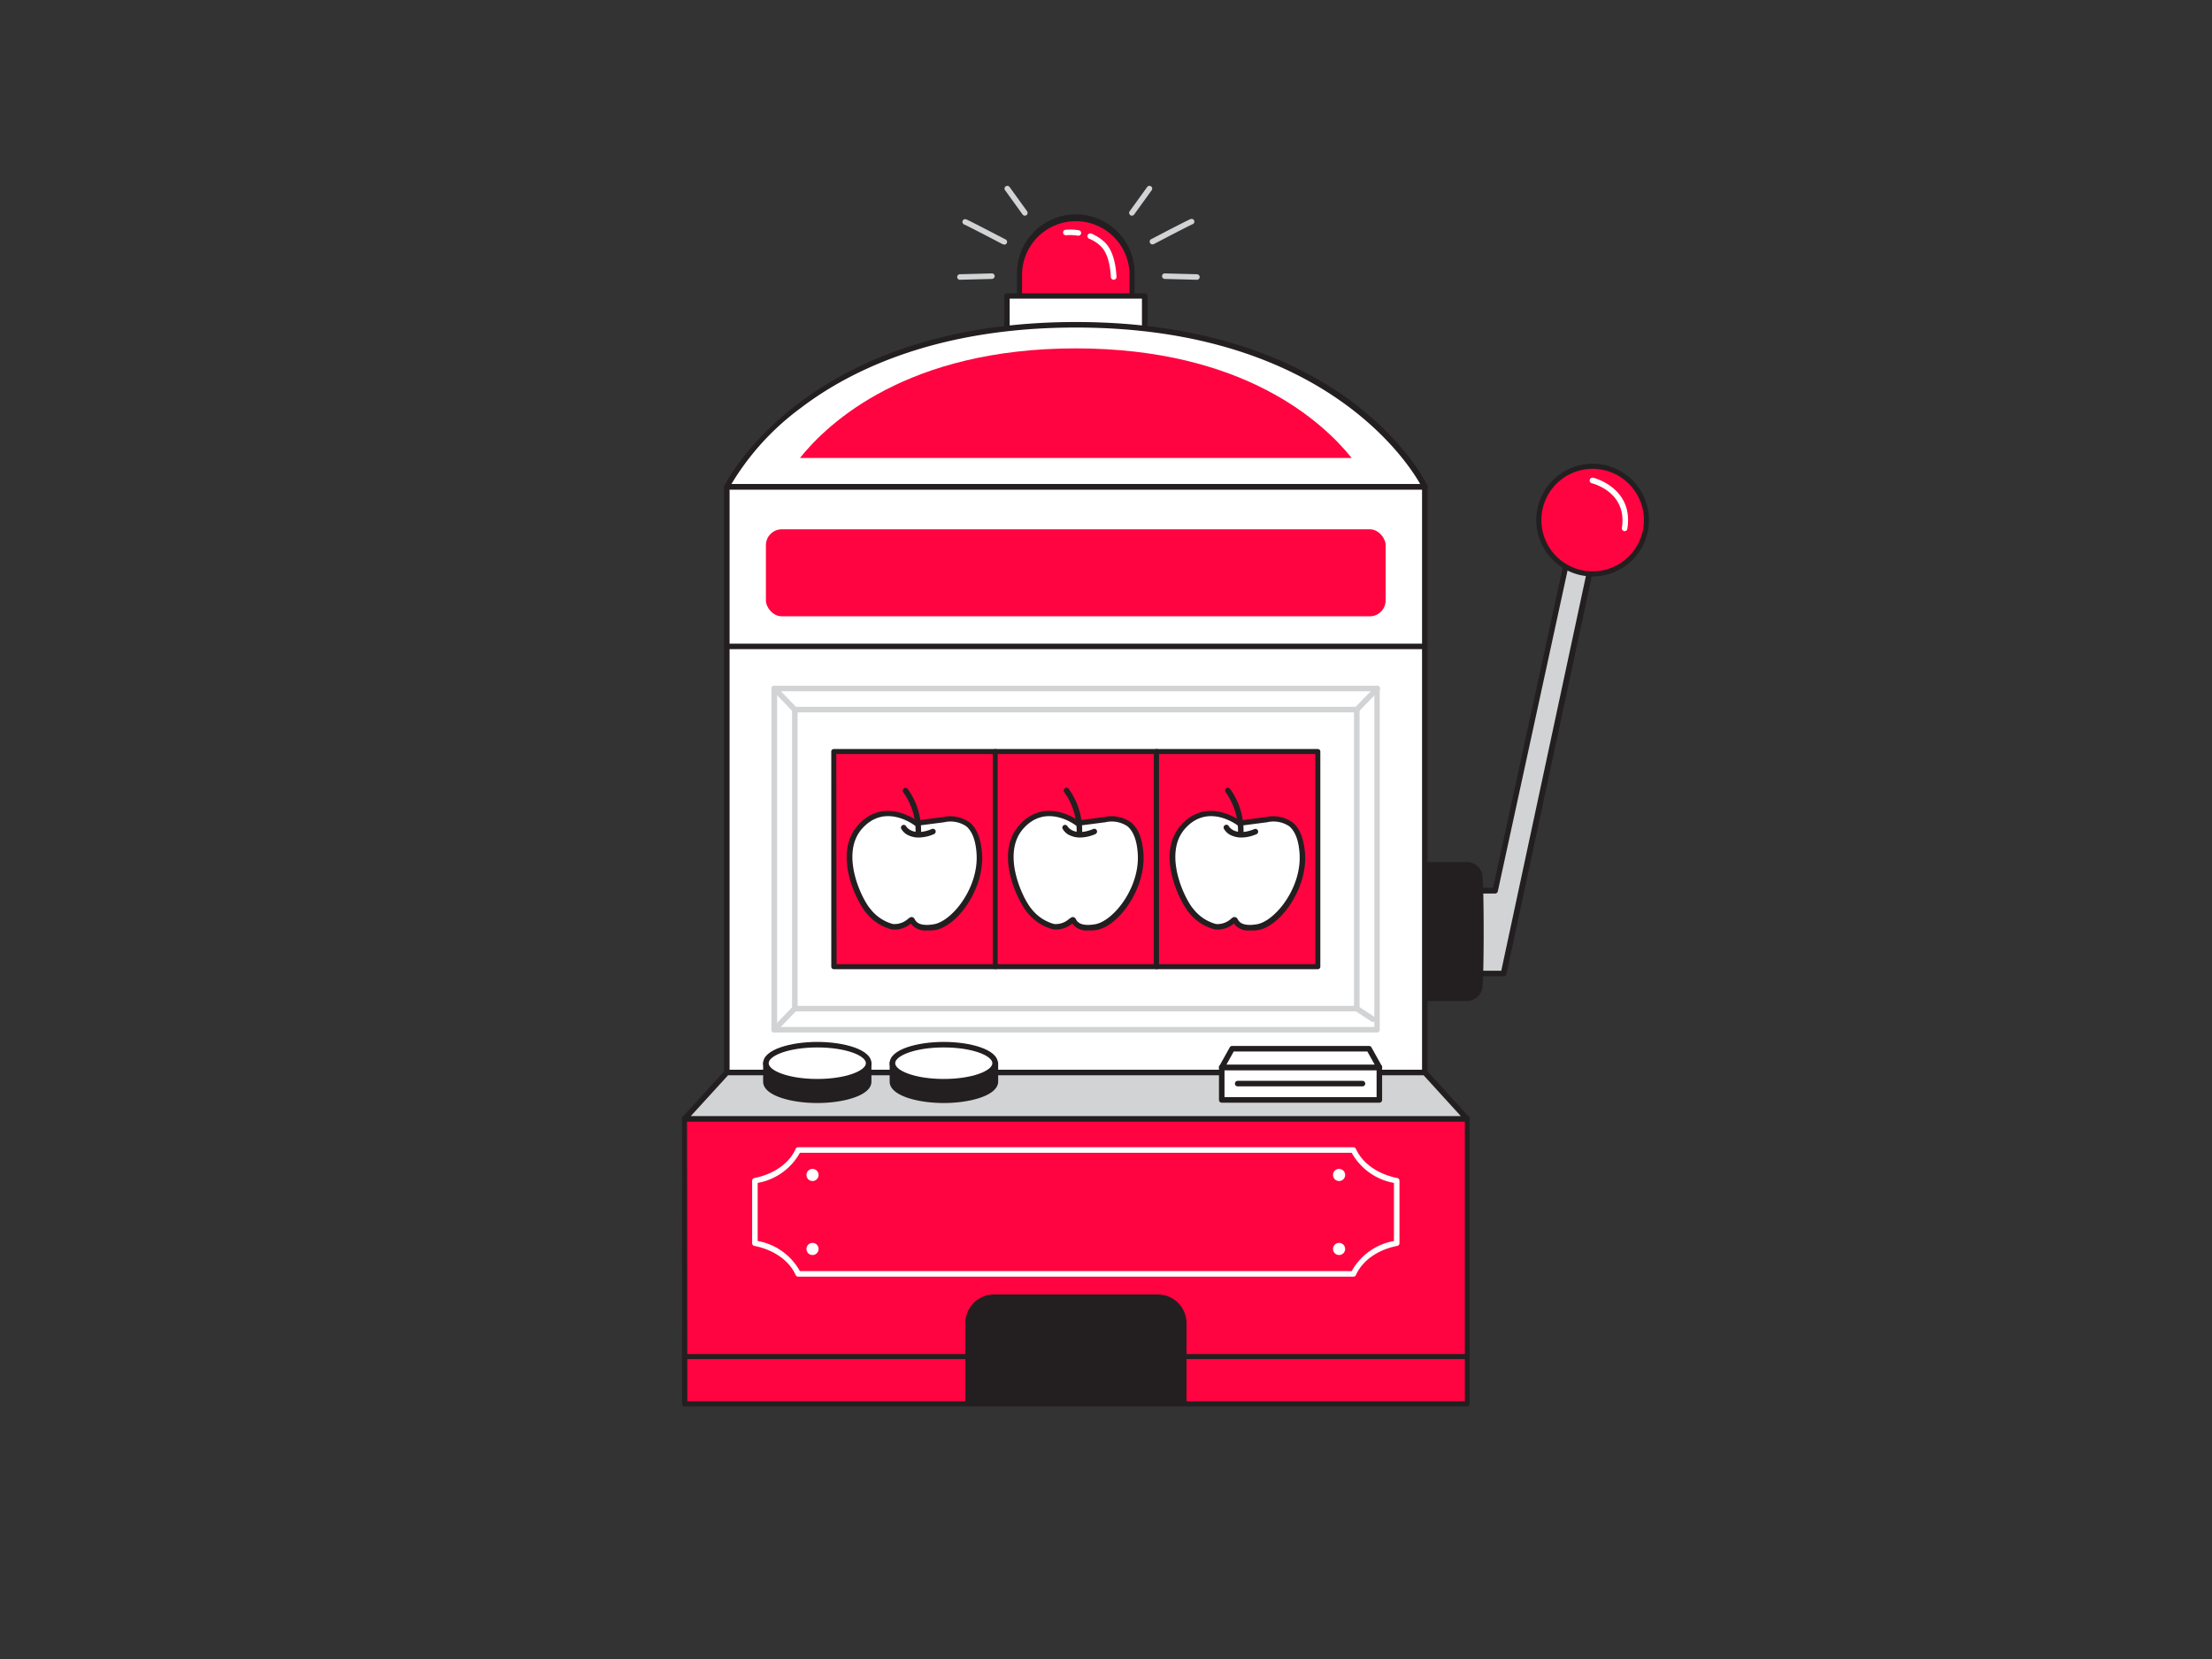 <svg id="_310_slot_machine_flatline" data-name="#310_slot_machine_flatline" xmlns="http://www.w3.org/2000/svg" viewBox="0 0 400 300"><rect x="0" y="0" width="400" height="300" fill="#333333" stroke="none"/><path d="M194.54,39.55h0a10.18,10.18,0,0,1,10.18,10.18v8.45a0,0,0,0,1,0,0H184.36a0,0,0,0,1,0,0V49.73A10.18,10.18,0,0,1,194.54,39.55Z" fill="#ff0440"/><path d="M204.72,58.64H184.36a.46.46,0,0,1-.45-.46V49.73a10.64,10.64,0,1,1,21.27,0v8.45A.47.47,0,0,1,204.72,58.64Zm-19.9-.92h19.44v-8a9.72,9.72,0,1,0-19.44,0Z" fill="#231f20"/><polygon points="266.79 161.06 270.36 161.06 283.71 99.67 287.98 100.99 271.88 176.04 266.79 176.04 266.79 161.06" fill="#d1d3d4"/><path d="M271.88,176.54h-5.09a.5.5,0,0,1-.5-.5v-15a.5.5,0,0,1,.5-.5H270l13.26-61a.48.48,0,0,1,.24-.33.5.5,0,0,1,.4,0l4.27,1.31a.51.51,0,0,1,.34.58l-16.1,75.06A.49.49,0,0,1,271.88,176.54Zm-4.59-1h4.19l15.91-74.21-3.31-1-13.23,60.85a.5.5,0,0,1-.49.4h-3.07Z" fill="#231f20"/><circle cx="287.98" cy="94.05" r="9.73" fill="#ff0440"/><path d="M288,104.24a10.19,10.19,0,1,1,10.19-10.19A10.2,10.2,0,0,1,288,104.24Zm0-19.46a9.27,9.27,0,1,0,9.27,9.27A9.28,9.28,0,0,0,288,84.78Z" fill="#231f20"/><path d="M265.06,180.51h-7.23V156.39h7.23a2.38,2.38,0,0,1,2.48,1.88c.32,2.48.32,17.87,0,20.35A2.38,2.38,0,0,1,265.06,180.51Z" fill="#231f20"/><path d="M265.06,181h-7.23a.5.5,0,0,1-.5-.5V156.39a.5.5,0,0,1,.5-.5h7.23a2.87,2.87,0,0,1,3,2.32c.31,2.49.31,18,0,20.48A2.88,2.88,0,0,1,265.06,181Zm-6.73-1h6.73a1.87,1.87,0,0,0,2-1.45c.32-2.46.32-17.77,0-20.22a1.87,1.87,0,0,0-2-1.45h-6.73Z" fill="#231f20"/><rect x="182.08" y="53.53" width="24.92" height="7.57" fill="#fff"/><path d="M207,61.6H182.08a.5.5,0,0,1-.5-.5V53.53a.5.5,0,0,1,.5-.5H207a.5.5,0,0,1,.5.5V61.1A.5.5,0,0,1,207,61.6Zm-24.42-1H206.5V54H182.58Z" fill="#231f20"/><rect x="131.43" y="88.02" width="126.21" height="105.92" fill="#fff"/><path d="M257.65,194.44H131.43a.51.51,0,0,1-.5-.5V88a.51.51,0,0,1,.5-.5H257.65a.51.51,0,0,1,.5.5V193.94A.51.51,0,0,1,257.65,194.44Zm-125.72-1H257.15V88.52H131.93Z" fill="#231f20"/><rect x="123.79" y="202.32" width="141.51" height="51.54" fill="#ff0440"/><path d="M265.29,254.31H123.79a.45.45,0,0,1-.46-.46V202.32a.46.46,0,0,1,.46-.46h141.5a.46.46,0,0,1,.46.46v51.53A.45.45,0,0,1,265.29,254.31Zm-141-.91h140.6V202.78H124.24Z" fill="#231f20"/><polygon points="123.79 202.32 265.3 202.32 257.65 193.94 131.44 193.94 123.79 202.32" fill="#d1d3d4"/><path d="M265.29,202.82H123.79a.51.51,0,0,1-.46-.3.49.49,0,0,1,.09-.54l7.65-8.38a.48.48,0,0,1,.36-.16H257.65a.52.52,0,0,1,.37.16l7.64,8.38a.49.49,0,0,1,.09.54A.51.51,0,0,1,265.29,202.82Zm-140.37-1H264.16l-6.73-7.38H131.66Z" fill="#231f20"/><path d="M257.65,88H131.43s13.79-29.29,63.11-29.29S257.65,88,257.65,88Z" fill="#fff"/><path d="M257.65,88.52H131.43a.5.5,0,0,1-.42-.23.51.51,0,0,1,0-.48c.14-.3,14.49-29.58,63.56-29.58,25.62,0,41.52,8,50.35,14.75,9.6,7.31,13.07,14.53,13.21,14.83a.51.51,0,0,1,0,.48A.5.5,0,0,1,257.65,88.52Zm-125.38-1H256.81c-2.54-4.46-18.18-28.29-62.27-28.29-25.3,0-41,7.89-49.69,14.51A47.22,47.22,0,0,0,132.27,87.52Z" fill="#231f20"/><path d="M244.43,82.82C239.29,76.4,224.93,63,194.54,63S149.79,76.4,144.65,82.82Z" fill="#ff0440"/><path d="M249.05,186.71H140a.5.5,0,0,1-.5-.5V124.5a.5.5,0,0,1,.5-.5h109a.5.5,0,0,1,.5.5v61.71A.5.5,0,0,1,249.05,186.71Zm-108.52-1h108V125h-108Z" fill="#d1d3d4"/><path d="M245.35,182.89H143.73a.5.5,0,0,1-.5-.5V128.32a.5.5,0,0,1,.5-.5H245.35a.5.5,0,0,1,.5.5v54.07A.5.5,0,0,1,245.35,182.89Zm-101.12-1H244.85V128.82H144.23Z" fill="#d1d3d4"/><path d="M257.65,117.39H131.44a.5.5,0,0,1-.5-.5.5.5,0,0,1,.5-.5H257.65a.5.5,0,0,1,.5.5A.51.51,0,0,1,257.65,117.39Z" fill="#231f20"/><path d="M244.74,230.86H144.34a.51.51,0,0,1-.46-.3c-1.17-2.62-4-4.58-7.46-5.26a.49.49,0,0,1-.41-.49v-11.3a.49.49,0,0,1,.41-.49c3.5-.68,6.29-2.64,7.46-5.26a.51.51,0,0,1,.46-.3h100.4a.51.51,0,0,1,.46.3c1.17,2.62,4,4.58,7.46,5.26a.49.49,0,0,1,.41.49v11.3a.49.49,0,0,1-.41.49c-3.5.68-6.29,2.64-7.46,5.26A.51.51,0,0,1,244.74,230.86Zm-100.09-1h99.78a10.92,10.92,0,0,1,7.64-5.45v-10.5a10.92,10.92,0,0,1-7.64-5.45H144.65a10.92,10.92,0,0,1-7.64,5.45v10.5A10.92,10.92,0,0,1,144.65,229.86Z" fill="#fff"/><rect x="138.5" y="95.71" width="112.07" height="15.74" rx="2.88" fill="#ff0440"/><rect x="150.77" y="135.9" width="29.18" height="38.9" fill="#ff0440"/><path d="M180,175.26H150.77a.45.45,0,0,1-.45-.45V135.9a.45.45,0,0,1,.45-.45H180a.46.46,0,0,1,.46.45v38.91A.46.46,0,0,1,180,175.26Zm-28.72-.91h28.26v-38H151.23Z" fill="#231f20"/><path d="M165.66,148.85s-5.67-4.36-10.14.65.07,13.57,1.49,15.2a8.21,8.21,0,0,0,4.35,2.88c1.74.38,3.27-1.25,3.49-1.25s.37,1.89,4.07,1.3,8.61-7,8.17-13.34-3.92-6.42-6.42-6.1Z" fill="#fff"/><path d="M167.6,168.25a3.16,3.16,0,0,1-2.88-1.24,4.49,4.49,0,0,1-3.47,1.06,8.74,8.74,0,0,1-4.62-3c-1.63-1.88-6.14-10.63-1.48-15.86,4.27-4.79,9.6-1.55,10.63-.84l4.82-.63a6,6,0,0,1,4.77,1c1.29,1.06,2,2.94,2.22,5.61.44,6.36-4.47,13.21-8.59,13.86A8.37,8.37,0,0,1,167.6,168.25Zm-2.75-2.42a.66.66,0,0,1,.57.42c.23.4.76,1.32,3.42.89,3.3-.53,8.18-6.6,7.75-12.81-.16-2.38-.79-4-1.86-4.91a5.1,5.1,0,0,0-4-.73l-5,.65a.5.5,0,0,1-.37-.1c-.22-.16-5.35-4-9.45.59s0,12.87,1.49,14.54a7.71,7.71,0,0,0,4.07,2.72,3.67,3.67,0,0,0,2.74-.94C164.49,165.94,164.64,165.83,164.85,165.83Z" fill="#231f20"/><path d="M166,151.17H166a.5.5,0,0,1-.44-.55,12,12,0,0,0-2.23-7.36.5.5,0,0,1,.83-.57,12.76,12.76,0,0,1,2.39,8A.5.5,0,0,1,166,151.17Z" fill="#231f20"/><path d="M166.13,151.45a4.27,4.27,0,0,1-1.77-.36,2.79,2.79,0,0,1-1.41-1.27.49.49,0,0,1,.32-.63.5.5,0,0,1,.61.27c.08.12,1.25,1.85,4.63.45a.5.5,0,0,1,.66.27.51.51,0,0,1-.27.65A7.18,7.18,0,0,1,166.13,151.45Z" fill="#231f20"/><rect x="179.95" y="135.9" width="29.18" height="38.9" fill="#ff0440"/><path d="M209.13,175.26H180a.46.46,0,0,1-.46-.45V135.9a.46.46,0,0,1,.46-.45h29.18a.46.46,0,0,1,.46.45v38.91A.46.46,0,0,1,209.13,175.26Zm-28.72-.91h28.26v-38H180.41Z" fill="#231f20"/><path d="M194.83,148.85s-5.66-4.36-10.13.65.07,13.57,1.49,15.2a8.23,8.23,0,0,0,4.34,2.88c1.75.38,3.28-1.25,3.5-1.25s.37,1.89,4.07,1.3,8.61-7,8.17-13.34-3.92-6.42-6.43-6.1Z" fill="#fff"/><path d="M196.77,168.25A3.14,3.14,0,0,1,193.9,167a4.5,4.5,0,0,1-3.47,1.06,8.74,8.74,0,0,1-4.62-3c-1.63-1.88-6.15-10.63-1.48-15.86,4.27-4.79,9.6-1.55,10.63-.84l4.82-.63a6,6,0,0,1,4.76,1c1.3,1.06,2.05,2.94,2.23,5.61.44,6.36-4.47,13.21-8.59,13.86A8.39,8.39,0,0,1,196.77,168.25ZM194,165.83a.66.66,0,0,1,.57.42c.23.4.76,1.32,3.42.89,3.3-.53,8.18-6.6,7.75-12.81-.16-2.38-.79-4-1.86-4.91a5.1,5.1,0,0,0-4-.73l-5,.65a.49.49,0,0,1-.37-.1c-.22-.16-5.36-4-9.45.59s0,12.87,1.48,14.54a7.77,7.77,0,0,0,4.08,2.72,3.63,3.63,0,0,0,2.73-.94C193.67,165.94,193.81,165.83,194,165.83Z" fill="#231f20"/><path d="M195.19,151.17h-.06a.5.5,0,0,1-.44-.55,12,12,0,0,0-2.23-7.36.5.5,0,1,1,.82-.57,12.73,12.73,0,0,1,2.4,8A.5.5,0,0,1,195.19,151.17Z" fill="#231f20"/><path d="M195.31,151.45a4.3,4.3,0,0,1-1.77-.36,2.75,2.75,0,0,1-1.41-1.27.5.5,0,0,1,.31-.63.51.51,0,0,1,.62.27c.07.12,1.25,1.85,4.63.45a.5.5,0,0,1,.66.27.51.51,0,0,1-.27.65A7.18,7.18,0,0,1,195.31,151.45Z" fill="#231f20"/><rect x="209.13" y="135.9" width="29.18" height="38.9" fill="#ff0440"/><path d="M238.31,175.26H209.13a.46.46,0,0,1-.46-.45V135.9a.46.46,0,0,1,.46-.45h29.18a.45.45,0,0,1,.45.45v38.91A.45.45,0,0,1,238.31,175.26Zm-28.72-.91h28.26v-38H209.59Z" fill="#231f20"/><path d="M224,148.85s-5.66-4.36-10.13.65.07,13.57,1.48,15.2a8.25,8.25,0,0,0,4.35,2.88c1.74.38,3.28-1.25,3.5-1.25s.37,1.89,4.07,1.3,8.61-7,8.17-13.34-3.92-6.42-6.43-6.1Z" fill="#fff"/><path d="M226,168.25a3.14,3.14,0,0,1-2.87-1.24,4.52,4.52,0,0,1-3.48,1.06,8.72,8.72,0,0,1-4.61-3c-1.63-1.88-6.15-10.63-1.48-15.86,4.26-4.79,9.6-1.55,10.63-.84l4.82-.63a6,6,0,0,1,4.76,1c1.3,1.06,2,2.94,2.23,5.61.44,6.36-4.47,13.21-8.59,13.86A8.48,8.48,0,0,1,226,168.25Zm-2.74-2.42a.66.66,0,0,1,.57.42c.23.4.76,1.32,3.42.89,3.3-.53,8.18-6.6,7.75-12.81-.16-2.38-.79-4-1.86-4.91a5.1,5.1,0,0,0-4-.73l-5,.65a.48.48,0,0,1-.37-.1c-.22-.16-5.36-4-9.46.59s0,12.87,1.49,14.54a7.77,7.77,0,0,0,4.08,2.72,3.64,3.64,0,0,0,2.73-.94C222.85,165.94,223,165.83,223.21,165.83Z" fill="#231f20"/><path d="M224.36,151.17h-.05a.5.5,0,0,1-.44-.55,12,12,0,0,0-2.23-7.36.5.5,0,1,1,.82-.57,12.73,12.73,0,0,1,2.4,8A.5.5,0,0,1,224.36,151.17Z" fill="#231f20"/><path d="M224.49,151.45a4.3,4.3,0,0,1-1.77-.36,2.74,2.74,0,0,1-1.42-1.27.5.5,0,0,1,.94-.36c.07.12,1.25,1.85,4.63.45a.5.5,0,0,1,.38.92A7.1,7.1,0,0,1,224.49,151.45Z" fill="#231f20"/><path d="M138.5,192.26v3.35c0,1.85,4.16,3.35,9.29,3.35s9.29-1.5,9.29-3.35v-3.35Z" fill="#231f20"/><path d="M147.79,199.46c-4.74,0-9.79-1.35-9.79-3.85v-3.35a.51.51,0,0,1,.5-.5h18.58a.51.51,0,0,1,.5.5v3.35C157.58,198.11,152.54,199.46,147.79,199.46Zm-8.79-6.7v2.85c0,1.35,3.61,2.85,8.79,2.85s8.79-1.5,8.79-2.85v-2.85Z" fill="#231f20"/><ellipse cx="147.79" cy="192.26" rx="9.29" ry="3.35" fill="#fff"/><path d="M147.79,196.11c-4.74,0-9.79-1.35-9.79-3.85s5.05-3.85,9.79-3.85,9.79,1.35,9.79,3.85S152.54,196.11,147.79,196.11Zm0-6.7c-5.18,0-8.79,1.5-8.79,2.85s3.61,2.85,8.79,2.85,8.79-1.5,8.79-2.85S153,189.41,147.79,189.41Z" fill="#231f20"/><path d="M161.38,192.26v3.35c0,1.85,4.15,3.35,9.28,3.35s9.29-1.5,9.29-3.35v-3.35Z" fill="#231f20"/><path d="M170.66,199.46c-4.74,0-9.78-1.35-9.78-3.85v-3.35a.5.5,0,0,1,.5-.5H180a.5.5,0,0,1,.5.5v3.35C180.45,198.11,175.41,199.46,170.66,199.46Zm-8.78-6.7v2.85c0,1.35,3.61,2.85,8.78,2.85s8.79-1.5,8.79-2.85v-2.85Z" fill="#231f20"/><ellipse cx="170.66" cy="192.26" rx="9.29" ry="3.35" fill="#fff"/><path d="M170.66,196.11c-4.74,0-9.78-1.35-9.78-3.85s5-3.85,9.78-3.85,9.79,1.35,9.79,3.85S175.41,196.11,170.66,196.11Zm0-6.7c-5.17,0-8.78,1.5-8.78,2.85s3.61,2.85,8.78,2.85,8.79-1.5,8.79-2.85S175.84,189.41,170.66,189.41Z" fill="#231f20"/><rect x="220.93" y="193.01" width="28.5" height="5.89" fill="#fff"/><path d="M249.43,199.4h-28.5a.5.5,0,0,1-.5-.5V193a.5.5,0,0,1,.5-.5h28.5a.5.5,0,0,1,.5.5v5.89A.5.5,0,0,1,249.43,199.4Zm-28-1h27.5v-4.89h-27.5Z" fill="#231f20"/><polygon points="247.55 189.64 222.81 189.64 220.93 193.01 249.43 193.01 247.55 189.64" fill="#fff"/><path d="M249.43,193.51h-28.5a.48.48,0,0,1-.43-.25.5.5,0,0,1,0-.49l1.88-3.38a.49.49,0,0,1,.44-.25h24.74a.49.49,0,0,1,.44.25l1.88,3.38a.5.5,0,0,1,0,.49A.48.48,0,0,1,249.43,193.51Zm-27.65-1h26.8l-1.32-2.37H223.1Z" fill="#231f20"/><path d="M246.38,196.45H223.81a.5.5,0,0,1-.5-.5.51.51,0,0,1,.5-.5h22.57a.51.51,0,0,1,.5.5A.5.5,0,0,1,246.38,196.45Z" fill="#231f20"/><path d="M179.71,234.08h29.66a5.19,5.19,0,0,1,5.19,5.19v14.58a0,0,0,0,1,0,0h-40a0,0,0,0,1,0,0V239.27A5.19,5.19,0,0,1,179.71,234.08Z" fill="#231f20"/><path d="M293.79,96.05h-.08a.51.51,0,0,1-.42-.57c1-6.47-5.16-8-5.43-8.09a.5.5,0,0,1,.23-1c.08,0,7.36,1.82,6.19,9.21A.5.5,0,0,1,293.79,96.05Z" fill="#fff"/><path d="M140,186.71a.5.5,0,0,1-.36-.84l3.7-3.83a.51.51,0,0,1,.71,0,.5.5,0,0,1,0,.71l-3.7,3.82A.51.51,0,0,1,140,186.71Z" fill="#d1d3d4"/><path d="M143.73,128.82a.51.51,0,0,1-.36-.15l-3.7-3.83a.49.49,0,0,1,0-.7.5.5,0,0,1,.71,0l3.7,3.82a.5.5,0,0,1,0,.71A.52.52,0,0,1,143.73,128.82Z" fill="#d1d3d4"/><path d="M245.35,128.82a.52.52,0,0,1-.35-.14.5.5,0,0,1,0-.71l3.7-3.82a.5.5,0,0,1,.71,0,.49.49,0,0,1,0,.7l-3.7,3.83A.51.51,0,0,1,245.35,128.82Z" fill="#d1d3d4"/><path d="M248.27,184.8a.43.43,0,0,1-.27-.08l-2.92-1.91a.5.5,0,1,1,.54-.84l2.92,1.91a.51.51,0,0,1,.15.7A.52.52,0,0,1,248.27,184.8Z" fill="#d1d3d4"/><circle cx="146.93" cy="212.47" r="1.1" fill="#fff"/><circle cx="242.15" cy="212.47" r="1.1" fill="#fff"/><circle cx="146.93" cy="225.85" r="1.1" fill="#fff"/><circle cx="242.15" cy="225.85" r="1.1" fill="#fff"/><path d="M216.42,50.59h0l-5.79-.15a.5.5,0,0,1-.49-.52.48.48,0,0,1,.51-.48l5.8.15a.51.51,0,0,1,.49.52A.5.5,0,0,1,216.42,50.59Z" fill="#d1d3d4"/><path d="M208.4,44.19a.49.49,0,0,1-.44-.26.5.5,0,0,1,.21-.68c1.11-.58,6.64-3.47,7.14-3.64a.5.5,0,0,1,.64.3.5.5,0,0,1-.3.64c-.36.13-4.5,2.27-7,3.59A.46.46,0,0,1,208.4,44.19Z" fill="#d1d3d4"/><path d="M204.68,39a.46.46,0,0,1-.29-.1.5.5,0,0,1-.11-.7l3.17-4.39a.5.5,0,1,1,.81.59l-3.17,4.39A.52.52,0,0,1,204.68,39Z" fill="#d1d3d4"/><path d="M173.59,50.59a.5.5,0,0,1-.5-.48.5.5,0,0,1,.49-.52l5.79-.15h0a.5.5,0,0,1,.5.48.52.52,0,0,1-.49.52l-5.8.15Z" fill="#d1d3d4"/><path d="M181.6,44.19a.5.5,0,0,1-.23,0c-2.52-1.32-6.65-3.46-7-3.59a.5.5,0,0,1-.3-.64.49.49,0,0,1,.63-.3c.5.17,6,3.06,7.15,3.64a.5.5,0,0,1-.24.94Z" fill="#d1d3d4"/><path d="M185.32,39a.52.52,0,0,1-.4-.21l-3.17-4.39a.49.49,0,0,1,.11-.7.51.51,0,0,1,.7.11l3.17,4.39a.51.51,0,0,1-.11.7A.47.47,0,0,1,185.32,39Z" fill="#d1d3d4"/><path d="M201.38,50.58a.5.5,0,0,1-.5-.47c-.15-2.73-.79-4.64-1.92-5.67a6.54,6.54,0,0,0-2-1.27.5.5,0,0,1,.38-.93,7.88,7.88,0,0,1,2.32,1.46c1.32,1.21,2.07,3.35,2.24,6.35a.51.51,0,0,1-.47.53Z" fill="#fff"/><path d="M195,42.62h-.07a9.25,9.25,0,0,0-2.13-.08.5.5,0,0,1-.55-.44.49.49,0,0,1,.43-.55,9.39,9.39,0,0,1,2.4.09.5.5,0,0,1,.42.57A.51.51,0,0,1,195,42.62Z" fill="#fff"/><path d="M265.29,245.77H123.79a.46.46,0,0,1,0-.92h141.5a.46.46,0,0,1,0,.92Z" fill="#231f20"/></svg>